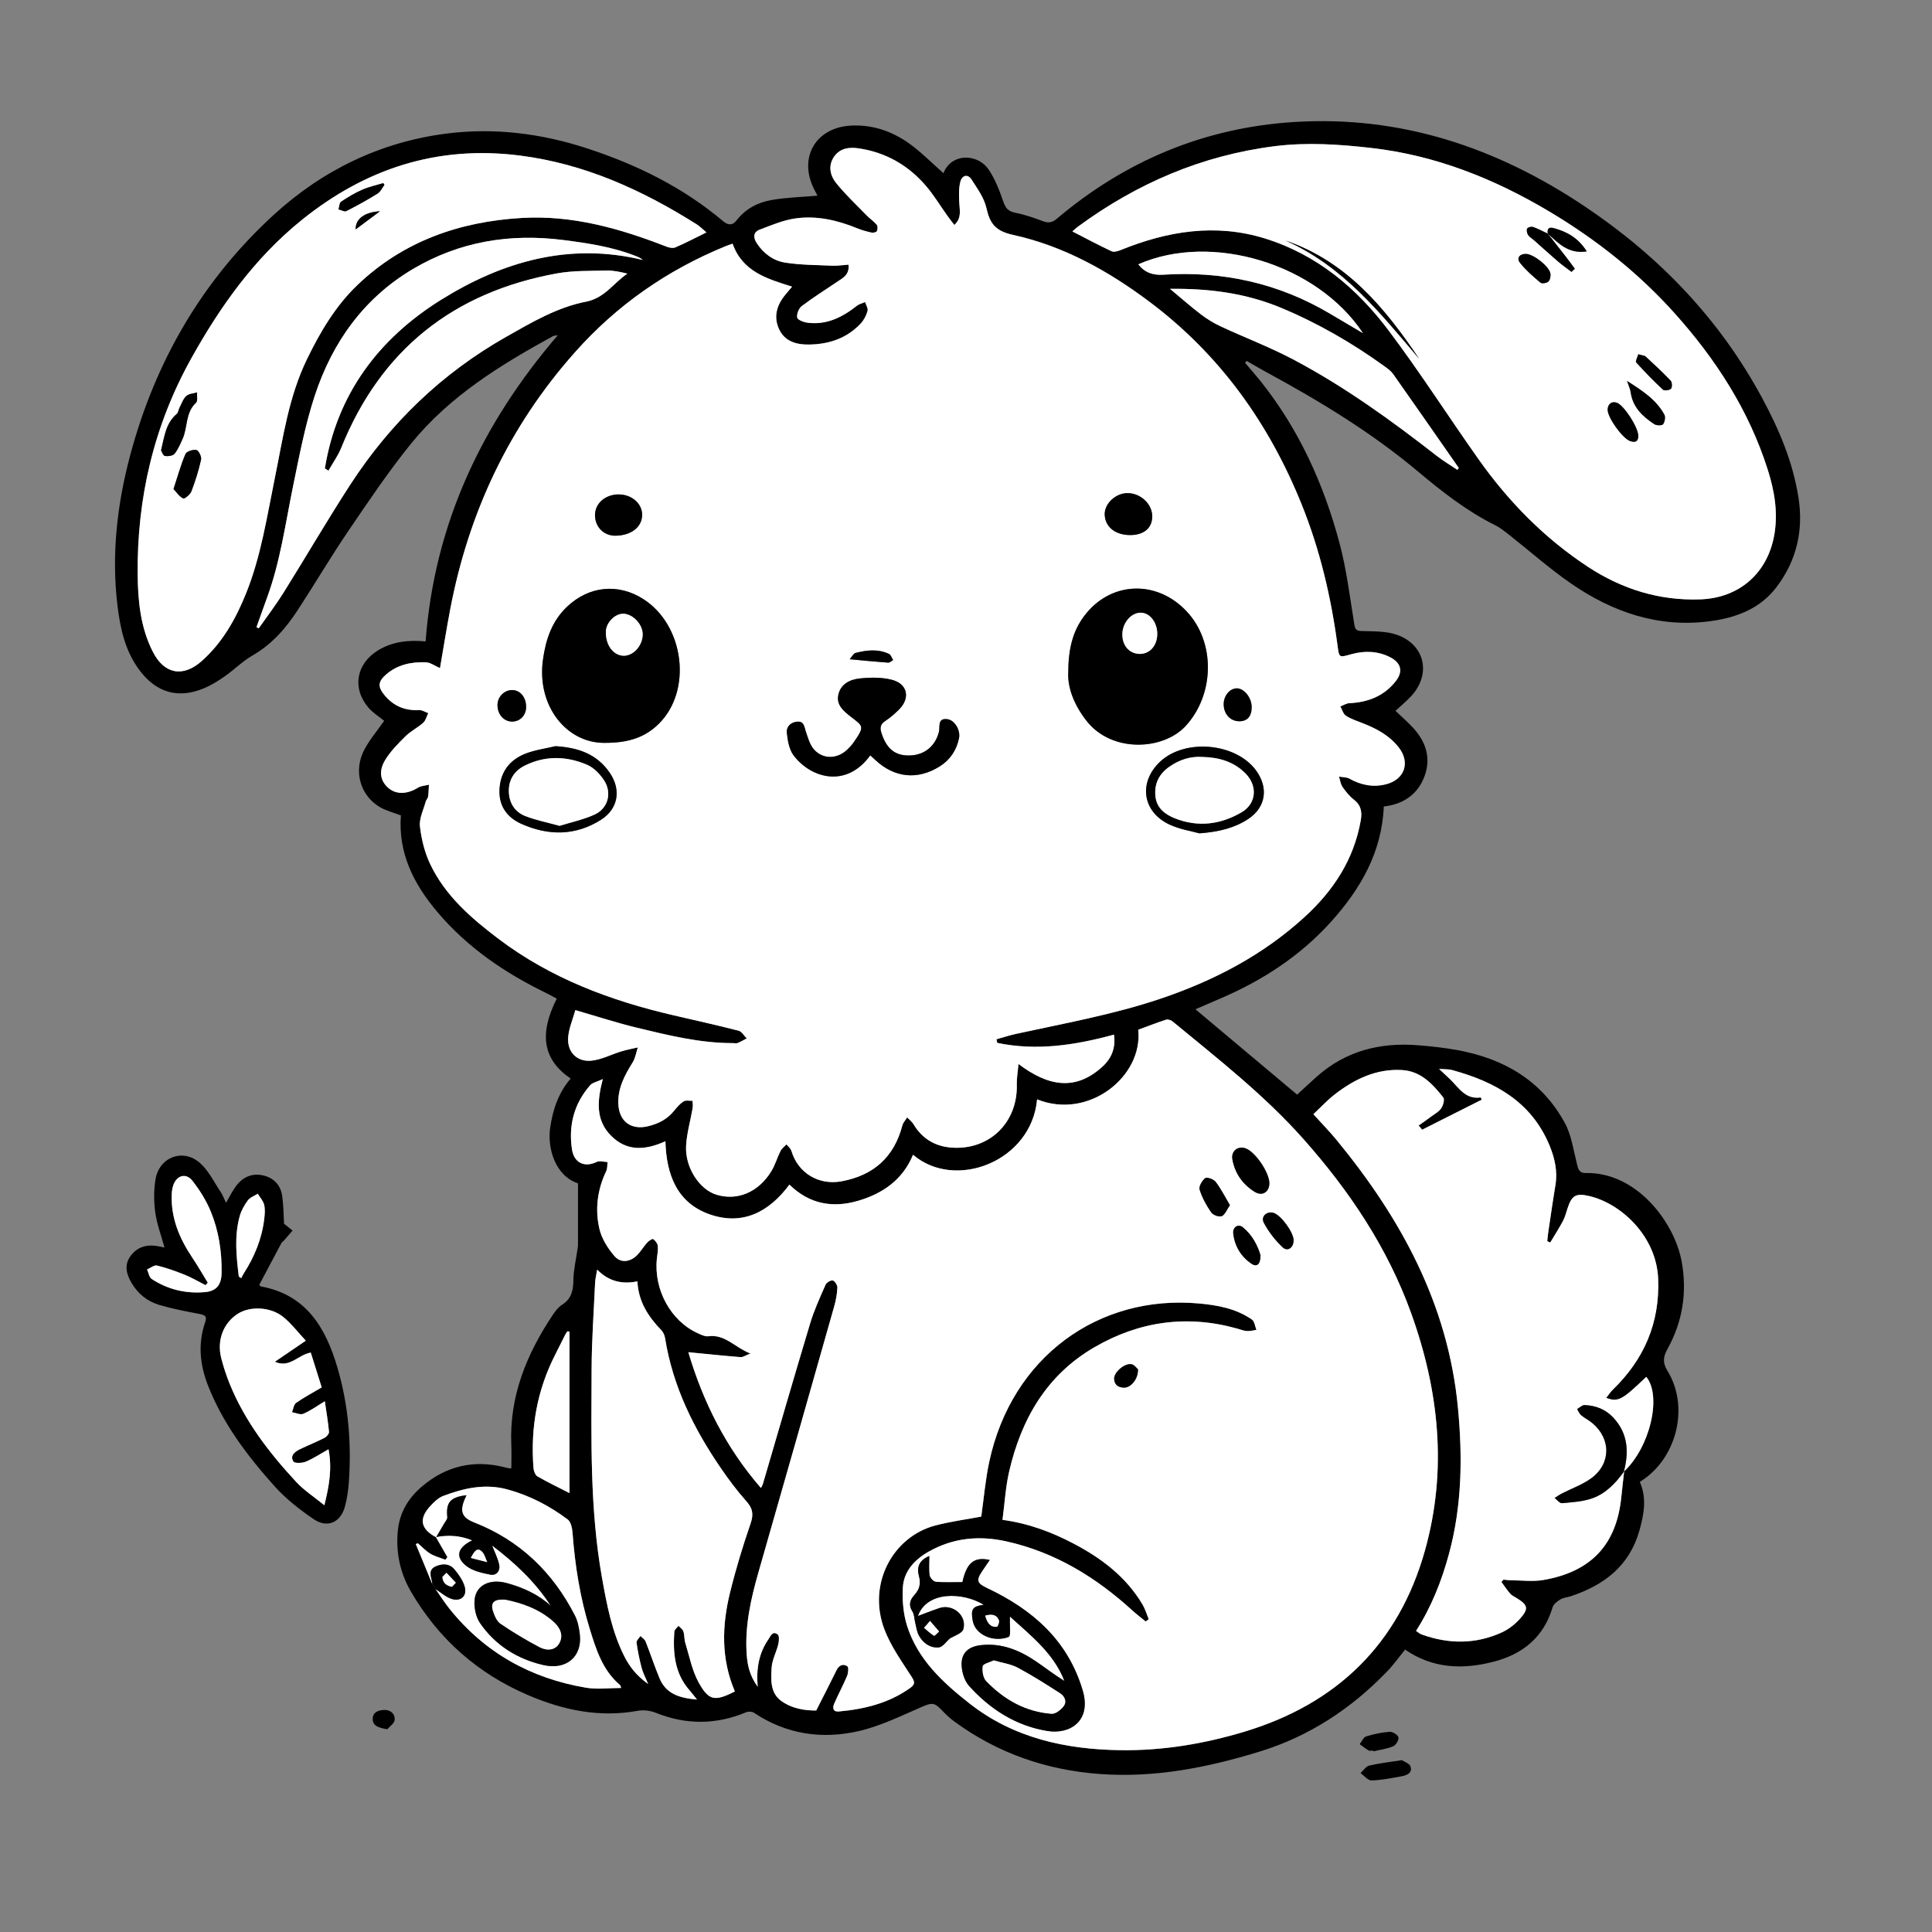 <?xml version="1.0" encoding="UTF-8"?>
<svg xmlns="http://www.w3.org/2000/svg" width="800" height="800" version="1.1" viewBox="0 0 800 800">
  <rect x="0" y="0" width="800" height="800" fill="#808080" stroke="none"/>
  <defs>
    <style>
      .cls-1 {
        fill: #fff;
      }
    </style>
  </defs>
  <!-- Generator: Adobe Illustrator 28.7.3, SVG Export Plug-In . SVG Version: 1.2.0 Build 164)  -->
  <g>
    <g id="Camada_1">
      <g>
        <path d="M515.58,150.27c2.1,2.48,4.26,4.9,6.29,7.43,15.92,19.91,26.23,42.67,32.77,67.09,2.95,11,4.3,22.44,6.15,33.72.36,2.21.84,2.72,3.15,2.79,4.93.15,10.18-.02,14.68,1.62,11.54,4.21,14.04,16.32,5.72,25.33-2.02,2.18-4.34,4.08-6.5,6.09,2.26,2.15,4.57,4.21,6.72,6.43,5.66,5.82,8.19,12.77,5.34,20.55-2.8,7.66-8.89,11.75-16.9,12.62-.78,18.85-9.55,34.05-21.7,47.58-12.8,14.26-28.5,24.47-46.04,31.97-3.42,1.46-6.82,2.95-10.25,4.43,13.98,11.73,27.87,23.39,42.11,35.35,2.53-2.33,5.39-5.05,8.36-7.66,11.85-10.45,25.9-13.99,41.33-12.82,5.59.42,11.19,1.04,16.7,2.04,19.22,3.51,34.91,12.64,44.46,30.18,2.71,4.98,3.52,11.04,4.94,16.66.56,2.22.82,4.11,3.74,4.05,21.07-.42,36.76,20.44,39.7,36.7,2.31,12.75.39,24.87-5.9,36.19-1.78,3.21-2.08,5.64.04,9.08,8.83,14.37,4.21,34.86-9.69,44.74-.5.35-1.01.68-1.78,1.2,2.96,6.74,1.71,13.43-.17,20.11-4.12,14.67-14.63,22.65-28.41,27.22-1.42.47-3.04.56-4.27,1.3-1.3.78-2.88,1.96-3.27,3.28-3.67,12.38-12.32,19.38-24.33,22.51-12.77,3.33-25.22,2.95-36.75-4.98-2.55,3.12-4.77,6.26-7.41,9-14.89,15.46-32.28,26.93-52.94,33.26-21.48,6.58-43.24,10.88-65.87,9.26-22.18-1.59-42.41-8.56-60.4-21.73-1.8-1.32-3.47-2.86-5-4.49-3.34-3.55-4.29-3.4-8.66-1.51-8.43,3.64-16.82,7.81-25.67,9.88-15.34,3.6-30.23,1.47-43.7-7.54-.78-.52-2.3-.57-3.21-.19-12.48,5.21-24.89,5.26-37.46.2-2.24-.9-5.06-1.23-7.43-.8-15.84,2.88-30.79-.25-45.28-6.44-20.86-8.91-37.09-23.17-48.54-42.77-4.67-7.99-6.49-16.68-5.45-25.93.83-7.37,4.54-13.21,10.03-17.84,10.02-8.47,21.5-11.11,34.27-7.82.6.16,1.21.31,1.82.42.22.04.47-.06.82-.11,0-3.21.12-6.43-.02-9.64-.87-20.1,6.34-37.6,17.24-53.91,1.03-1.54,2.27-3.13,3.79-4.1,3.89-2.46,4.62-5.93,4.68-10.22.05-4.19,1.07-8.37,1.66-12.55.09-.61.24-1.22.24-1.84.02-8.58.01-17.15.01-25.65-9.39-3.13-12.75-14.42-11.53-22.98,1.08-7.56,3.44-14.55,8.49-20.42-11.4-7.78-13.26-18.27-5.76-33.09-1.46-.78-2.91-1.62-4.42-2.35-17.12-8.31-32.57-18.83-44.99-33.5-9.85-11.63-16.31-24.45-15.13-40.03-2.96-1.14-6.02-1.88-8.63-3.4-8.26-4.79-11.15-15.06-6.49-23.84,2.25-4.24,5.44-7.97,8.2-11.93-1.92-1.58-4.59-3.21-6.53-5.47-6.85-8-5.04-18.15,3.92-23.66,6.02-3.7,12.62-4.4,19.76-3.74,3.63-48.43,23.09-89.92,54.75-126.8-1.14.22-1.64.2-2.02.4-21.76,11.92-42.85,24.9-58.7,44.44-9.32,11.5-17.62,23.85-25.95,36.11-7.29,10.73-13.88,21.92-20.97,32.79-4.94,7.58-10.76,14.28-18.83,18.91-4.07,2.34-7.48,5.82-11.36,8.54-2.64,1.86-5.43,3.61-8.38,4.88-10.99,4.7-20.17,1.98-27.24-7.66-5.75-7.85-7.74-17.01-8.87-26.32-2.58-21.21-.18-42.13,5.32-62.65,10.36-38.63,29.74-72.11,59.26-99.18,20.24-18.56,44.26-30.26,71.64-33.75,19.77-2.52,39.27-.08,58.28,6.15,20.58,6.73,39.69,16.13,56.33,30.18,2,1.69,3.87,1.75,5.47-.34,3.7-4.83,8.82-7.48,14.53-8.48,6.2-1.09,12.57-1.23,19.01-1.79-.34-.65-.84-1.6-1.33-2.56-6.74-13.18.59-25.8,15.41-26.47,9.51-.43,17.93,2.78,25.35,8.49,4.23,3.26,8.04,7.06,12.74,11.23.16-.36.42-1.08.81-1.72,4.23-6.88,13.82-5.73,17.79.05,2.76,4.01,4.57,8.78,6.18,13.43.93,2.68,1.97,4.01,4.84,4.58,3.89.76,7.71,2.07,11.43,3.48,2.34.88,3.85.76,5.92-.99,28.31-23.94,61-37.64,97.97-40.01,44.23-2.84,84.02,10.44,120.56,34.9,30.84,20.64,55.84,46.63,73.49,79.36,6.99,12.96,12.75,26.49,15.05,41.26,2.14,13.68-.81,26.13-9.11,37.07-6.82,8.99-16.77,12.69-27.57,14.11-21.29,2.8-40.26-3.74-57.49-15.62-9.01-6.22-17.25-13.55-25.87-20.34-1.76-1.38-3.56-2.81-5.55-3.8-11.72-5.83-21.93-13.82-31.88-22.17-19.41-16.3-40.93-29.32-63.12-41.35-2.66-1.44-5.26-2.99-7.89-4.5-.23.27-.46.53-.69.8ZM180.37,658.01c1.9,2.7,3.67,5.51,5.73,8.09,14.6,18.27,33.72,28.89,56.59,32.75,4.65.79,9.55.11,14.53.11-.21-.57-.23-1-.45-1.19-7.26-6.13-9.95-14.83-12.58-23.36-3.98-12.9-6.09-26.2-7.09-39.67-.14-1.93-.67-4.57-2.01-5.56-7.53-5.63-15.76-9.93-24.93-12.43-9.3-2.53-18.05-.55-26.64,2.71-1.99.75-3.75,2.47-5.25,4.09-4.96,5.34-4.13,9.58,2.37,13.02,0,0-.1-.1-.1-.1,1.59,2.77,3.19,5.55,4.78,8.33l-.85,1.08c-2.1-.81-4.35-1.37-6.25-2.51-1.89-1.14-3.44-2.85-5.14-4.31-.28.11-.57.22-.85.34,2.27,5.52,4.55,11.04,6.82,16.56.45.69.9,1.39,1.36,2.08ZM672.4,609.38c10.8-9.99,15.82-31.25,9.28-39.25-10.06,9.65-11.6,10.52-16.59,8.72.99-1.25,1.73-2.43,2.7-3.37,12.98-12.56,19.53-27.66,18.82-45.92-.7-17.77-15.43-31.16-28.36-34.25-5.63-1.35-7.37-.4-9.14,4.96-.58,1.77-1.03,3.63-1.9,5.27-1.63,3.07-3.52,5.99-5.3,8.98-.41-.19-.82-.39-1.23-.58.15-1.3.26-2.61.45-3.9.96-6.41,1.87-12.83,2.93-19.23.96-5.76-.25-11.17-2.41-16.43-7.46-18.14-22.6-26.44-40.36-31.29-1.44-.39-3.03-.28-5.41-.47,2.02,1.88,3.29,3.02,4.52,4.22,3.64,3.53,6.4,8.54,12.72,7.59.15.31.3.61.46.92-8.23,4.15-16.46,8.3-24.69,12.44-.49-.57-.98-1.15-1.46-1.72,1.78-1.28,3.59-2.53,5.35-3.84,1.4-1.04,3.09-1.93,4-3.31.8-1.21,1.5-3.66.86-4.46-4.43-5.61-9.34-10.93-17.12-11.37-10.66-.61-19.69,3.77-27.85,10.1-3.18,2.46-5.93,5.47-8.83,8.19,3.53,3.9,6.68,7.11,9.52,10.56,26.73,32.48,46.28,68.18,50.35,111.02,1.94,20.41,1.68,40.58-3.72,60.48-3.04,11.2-7.26,21.93-13.64,31.89.86.55,1.52,1.17,2.29,1.45,11.14,4.04,22.26,4.13,33.12-.78,2.76-1.24,5.38-3.25,7.43-5.49,3.99-4.37,3.57-5.91-1.36-8.88-.85-.51-1.84-.95-2.46-1.68-1.33-1.54-2.46-3.26-3.67-4.9.29-.32.59-.64.88-.95,1.07.1,2.14.27,3.21.27,4.45.02,9.02.63,13.34-.13,19.86-3.45,30.27-14.76,32.22-34.34.35-3.55.78-7.09,1.18-10.64l-.13.13ZM412.96,431.86c-.11-.52-.22-1.04-.33-1.56,2.64-.74,5.25-1.6,7.93-2.19,20.08-4.4,40.31-7.99,59.89-14.58,22.16-7.46,42.41-18,59.75-33.85,11.93-10.9,20.41-23.77,23.26-39.97.61-3.48.18-6.28-2.83-8.62-1.84-1.43-3.39-3.35-4.72-5.28-.82-1.19-.99-2.83-1.45-4.27,1.46.26,3.12.17,4.34.85,4.79,2.67,9.77,3.68,15.12,2.32,7.74-1.97,10.16-9.03,5.24-15.3-3.91-4.99-9.29-7.81-15.06-10.05-2.32-.9-4.75-1.7-6.79-3.04-1.12-.74-1.55-2.53-2.29-3.84,1.24-.47,2.47-1.29,3.73-1.35,7.73-.35,14.43-2.97,19.24-9.16,3.08-3.96,2.17-7.53-2.32-9.84-5.09-2.61-10.59-2.79-16.03-1.29-5.3,1.47-5.09,1.61-5.83-3.9-2.68-19.99-7.31-39.53-14.87-58.24-13.5-33.42-33.78-61.85-62.81-83.66-17.13-12.87-35.7-23.22-56.64-27.81-7.46-1.64-9.59-4.76-11.06-11.21-.94-4.14-3.72-7.96-6.09-11.66-1.68-2.63-4.02-1.68-4.66.8-.71,2.75-.58,5.78-.46,8.68.14,3.15,1.11,6.36-2.04,9.28-1.12-1.48-2.1-2.71-3.01-3.99-2.9-4.06-5.49-8.37-8.71-12.15-7.3-8.54-16.58-13.86-27.75-15.57-4.13-.63-8.15-.1-10.59,3.83-2.27,3.66-1.25,7.59,1.11,10.51,3.88,4.8,8.42,9.05,12.74,13.49,1.29,1.33,2.9,2.36,4.07,3.78.46.56.42,1.92.06,2.65-.23.47-1.51.77-2.2.61-2.05-.46-4.11-1.02-6.05-1.82-8.09-3.32-16.54-5.24-25.19-4.09-5.18.69-10.21,2.82-15.15,4.72-2.56.99-2.71,3.18-1.15,5.55,2.83,4.31,6.86,7.29,11.7,8.05,6.46,1.02,13.09,1.01,19.66,1.29,2.16.09,4.35-.27,6.63-.43.47,4.17-2.26,5.47-4.59,7.04-4.95,3.34-10.02,6.52-14.77,10.12-1.22.92-2.13,3.26-1.89,4.74.15.93,2.64,1.91,4.17,2.12,7.98,1.08,14.54-2.24,20.6-7.03.93-.74,2.23-1.01,3.36-1.5.38,1.24,1.3,2.64,1.01,3.69-.52,1.84-1.49,3.75-2.79,5.15-5.78,6.21-13.22,8.65-21.52,8.76-5.15.07-9.9-1.29-12.27-6.25-2.52-5.27-.98-10.22,2.68-14.57.91-1.09,1.82-2.18,2.65-3.16-10.46-3.28-20.54-6.23-24.64-17.8-1.13.41-2.06.71-2.97,1.08-24.15,9.91-44.95,24.34-62.39,44-27.24,30.7-43.93,66.3-51.57,106.39-1.53,8.01-2.8,16.08-4.22,24.28-2.13-.91-4-2.35-5.92-2.41-5.96-.19-11.67.96-16.4,5.06-3.25,2.83-3.55,4.96-.83,8.33,3.7,4.59,8.48,6.73,14.44,6.39,1.25-.07,2.56.82,3.85,1.27-.67,1.35-1.03,3.05-2.08,3.98-2.31,2.07-5.22,3.5-7.41,5.67-3.06,3.03-6.19,6.19-8.39,9.84-2.8,4.65-1.92,8.67,1.39,11.52,3.21,2.77,7.81,2.6,12.18-.11,1.29-.8,3.05-.86,4.59-1.26-.1,1.66-.12,3.33-.35,4.97-.1.7-.79,1.3-.98,2-.92,3.43-2.76,7-2.39,10.3.6,5.34,1.97,10.85,4.28,15.69,6.24,13.08,16.99,22.35,28.29,30.9,21.59,16.34,46.34,25.58,72.45,31.63,8.98,2.08,17.98,4.08,26.91,6.37,1.32.34,2.27,2.09,3.39,3.19-1.27.65-2.5,1.39-3.81,1.93-.53.22-1.23.02-1.86.02-13.6.04-26.7-3.21-39.78-6.36-8.32-2-16.47-4.68-25.52-7.29-1.04,3.71-2.59,7.3-2.96,11-.61,6.22,3.56,10.6,9.75,9.91,4.18-.47,8.17-2.59,12.28-3.85,2.22-.68,4.53-1.09,6.8-1.62-.7,2.09-1.02,4.41-2.16,6.23-3.29,5.26-6.14,10.58-5.92,17.02.25,7.35,5.24,11.09,12.32,9.38,4.26-1.03,7.92-2.89,10.73-6.35,1.17-1.45,2.43-2.95,3.97-3.93.92-.59,2.46-.2,3.72-.25.02,1,.21,2.03.04,3-.9,5.24-2.46,10.43-2.72,15.69-.46,9.03,5.6,18.12,12.66,20.22,8.62,2.56,17.23-1,22.59-9.67,1.62-2.62,2.46-5.7,3.86-8.47.53-1.06,1.63-1.83,2.47-2.73.69.9,1.72,1.69,2.03,2.7,2.77,9.23,11.34,14.36,20.84,12.58,13.22-2.48,21.67-9.99,25.1-23.1.32-1.21,1.31-2.23,1.99-3.34.88.92,1.98,1.72,2.62,2.79,3.61,6.07,9.04,9.26,15.92,9.72,15.64,1.06,27.34-10.53,26.86-26.24-.07-2.42.39-4.85.7-8.4,12.29,9.31,23.68,11.33,34.87,1.01,3.72-3.43,5.43-7.78,4.68-13.16-16.19,4.41-32.09,6.81-48.32,3.43ZM315.1,616.15c.43-.85.65-1.16.75-1.5,6.52-22.24,12.94-44.5,19.63-66.69,1.65-5.47,4.07-10.72,6.37-15.96.4-.92,2.21-1.99,3.01-1.75.88.26,1.93,1.96,1.88,2.99-.12,2.59-.6,5.21-1.31,7.71-10.39,36.66-20.8,73.33-31.32,109.95-3.22,11.2-5.76,22.46-4.92,34.22.31,4.44,1.2,8.7,4.55,13.34-.66-7.78.6-14.04,4.42-19.6.9-1.31,1.74-3.71,3.87-2.04.72.57.56,2.75.24,4.06-.79,3.25-2.55,6.38-2.75,9.64-.31,4.88-.64,10.41,3.88,13.74,4.61,3.39,10.23,4.1,14.58,4.04,3.1-6.14,5.81-11.37,8.4-16.67,1.04-2.13,2.74-2.8,4.49-1.64.61.4.39,2.8-.11,4-1.63,3.9-3.68,7.63-5.35,11.52-.71,1.64-.59,3.43,1.98,3.19,10.57-.95,20.64-3.41,29.48-9.72,2.41-1.72,1.78-2.83.35-5.04-4.03-6.24-8.46-12.47-11.05-19.34-7.1-18.87,3.69-38.35,21.16-42.92,6.32-1.65,12.86-2.51,18.99-3.67,1.05-7.36,1.69-15.07,3.28-22.57,9.3-43.62,45.42-69.46,86.88-65.68,7.72.7,15.38,2.11,21.93,6.67,1.08.75,1.26,2.81,1.85,4.27-1.32.18-2.65.57-3.94.48-1.34-.09-2.65-.63-3.97-1-20.8-5.85-40.57-3.07-59.12,7.68-19.87,11.51-30.35,29.78-35.37,51.52-1.49,6.47-1.85,13.2-2.75,19.97,11.03,1.53,20.4,5.1,29.4,9.82,11.56,6.06,21.72,13.73,28.53,25.15,1.13,1.9,1.76,4.1,2.63,6.17-.42.32-.84.64-1.26.96-1.83-1.51-3.74-2.94-5.49-4.54-15.08-13.75-31.96-24.13-52.17-28.63-11.34-2.53-22.11-1.47-32.2,4.24-5.72,3.24-10.33,8.03-10.7,14.89-.28,5.25.18,10.85,1.75,15.83,4.41,13.93,14.85,23.52,25.87,32.16,18.25,14.32,39.75,19,62.46,19.33,17.48.25,34.56-2.61,51.22-7.61,38.4-11.53,64.05-36.36,74.91-75.14,9.29-33.18,5.83-66.09-5.72-98.16-9.77-27.13-25.57-50.69-44.63-72.15-16.24-18.28-35.45-33.26-54.21-48.73-.66-.54-1.93-.92-2.69-.67-3.88,1.26-7.68,2.74-11.48,4.14,2.05,19.28-20.5,37.47-41.89,28.83-2.31,25.73-33.92,37.91-51.37,22.94-4.25,10.31-12.43,16.02-22.65,19.04-10.57,3.12-20.24,1.45-28.54-6.67-8.47,11.4-19.41,17.05-32.99,12.32-13.59-4.74-17.96-16.49-18.36-30.28-8.36,3.77-16.01,4.3-22.57-2.35-6.39-6.48-5.69-14.41-3.35-23.39-2.36,1.11-4.27,1.43-5.25,2.55-6.64,7.59-9.01,16.59-7.53,26.46.87,5.79,5.26,7.69,10.29,5.28,1.2-.58,2.96,0,4.46.06-.16,1.24-.02,2.63-.54,3.71-3.7,7.72-4.73,15.9-2.81,24.06.94,4.01,3.46,7.96,6.19,11.15,2.66,3.1,6.68,2.49,9.56-.54,1.45-1.53,2.54-3.4,3.96-4.97.66-.73,2.12-1.76,2.5-1.52.9.57,1.81,1.77,1.93,2.81.21,1.7-.17,3.47-.36,5.21-1.39,12.92,5.73,25.95,17.05,31.03,1.34.6,2.91,1.37,4.26,1.19,6.93-.91,10.89,4.61,17.4,7.15-2.07.8-3.1,1.58-4.05,1.5-7.14-.58-14.27-1.33-21.65-2.04,6.12,20.59,15.57,39.54,30.08,56.24ZM444.05,95.82c5.6,2.87,10.85,5.68,16.24,8.21.97.46,2.6-.01,3.75-.48,19.47-7.9,39.37-11.16,59.89-4.77,21.41,6.67,37.9,20.53,51.08,38.05,13.04,17.33,24.74,35.65,37.27,53.36,12.43,17.57,27.33,32.75,45.39,44.59,14.02,9.19,29.48,13.99,46.32,13.41,16.44-.56,28.21-11.1,30.82-27.27,1.46-9.08-.1-17.92-2.84-26.55-7.83-24.58-21.53-45.73-38.61-64.75-15.02-16.72-32.47-30.51-51.8-42.03-22.88-13.63-47.12-23.29-73.72-26.32-13.27-1.51-26.59-2.41-39.94-.74-30.14,3.79-57.1,15.39-81.48,33.29-.77.56-1.45,1.23-2.34,2ZM292.51,96.24c-1.51-1.26-2.7-2.5-4.11-3.39-22.58-14.2-46.38-25.06-73.26-28.45-34.08-4.3-63.81,5.43-90.17,26.68-19.45,15.67-33.64,35.57-45.72,57.23-15.57,27.92-22.57,57.91-22.25,89.68.11,10.99,1.19,21.98,6.34,32.02,4.71,9.17,12.44,10.58,20.17,3.73,8.6-7.63,14.08-17.42,18.32-27.91,6.21-15.36,8.66-31.69,11.95-47.81,3.4-16.68,5.72-33.6,13.31-49.26,5.51-11.36,11.88-22.1,20.93-30.76,18.95-18.12,42.3-26.25,68.11-27.75,20.87-1.21,40.49,4.33,59.69,11.83,1.16.45,2.77.81,3.81.37,4.2-1.8,8.26-3.94,12.87-6.2ZM304.3,700.4c-5.77-13.52-5.36-27.23-2.01-40.91,2.37-9.67,5.28-19.23,8.52-28.64,1.31-3.82.88-6.27-1.76-9.22-3.81-4.26-7.26-8.89-10.5-13.61-11.26-16.41-19.96-33.95-23.14-53.86-.19-1.17-.73-2.47-1.53-3.31-5.39-5.61-9.52-11.82-9.94-20.26-6.42,1.32-11.88-.01-16.67-4.85-.39,2.4-.77,3.86-.84,5.34-.54,11.95-1.41,23.9-1.45,35.85-.1,28.9-.79,57.85,4.32,86.5,1.97,11.03,4.05,22.03,9.11,32.19,2.22,4.46,5.16,8.26,9.99,11.7-1.14-2.76-2.17-4.63-2.69-6.62-.91-3.46-1.64-6.99-2.13-10.54-.11-.82,1.04-1.82,1.62-2.73.73.75,1.77,1.37,2.13,2.27,2.01,5.06,3.7,10.25,5.79,15.28,2.71,6.54,8.44,8.18,15.49,8.77-1.28-1.6-2.15-2.77-3.11-3.86-6.18-7.03-6.86-15.51-6.27-24.26.06-.84,1.12-1.61,1.72-2.41.7.75,1.73,1.4,2.02,2.29.5,1.52.32,3.25.8,4.78,1.71,5.53,2.8,11.45,5.56,16.43,4.23,7.62,6.7,7.83,14.98,3.69ZM106.2,259.7c.32.15.64.3.96.46,3.41-4.87,7.04-9.61,10.19-14.64,9.32-14.9,18.15-30.12,27.72-44.86,16.58-25.54,37.99-46.15,64.56-61.2,10.53-5.97,21.08-12.23,33.07-14.55,7.74-1.5,11.35-7.75,17.1-11.6-2.99-.74-5.81-1.36-8.61-1.28-6.85.18-13.82-.04-20.51,1.17-42.84,7.78-72.95,31.52-89.35,72.2-1.34,3.33-3.52,6.33-5.31,9.49-.49-.31-.98-.63-1.48-.94,4.98-30.65,22.13-53.59,47.98-69.73,25.44-15.89,53.15-23.98,83.68-16.57-1-.87-2-1.27-2.99-1.66-9.61-3.76-19.66-5.28-29.85-6.59-22.17-2.85-43.13.61-62.34,11.98-20.31,12.02-33.36,30.3-40.64,52.39-4,12.15-6.4,24.88-8.99,37.45-3.19,15.52-5.29,31.28-10.79,46.25-1.49,4.07-2.92,8.15-4.38,12.23ZM484.46,119.6c4.62,3.85,8.62,7.4,12.87,10.63,2.54,1.93,5.33,3.62,8.23,4.97,10.02,4.66,20.42,8.59,30.16,13.76,21.08,11.18,40.38,25.13,59.17,39.78,2.72,2.12,5.71,3.88,8.57,5.81.19-.26.39-.52.58-.78-9.04-12.96-18.05-25.95-27.16-38.86-.91-1.29-2.29-2.29-3.6-3.23-13.38-9.66-27.58-17.86-42.84-24.22-14.61-6.08-29.88-8.06-45.99-7.86ZM471.35,109.45c2.66,3.42,6.02,4.58,10.39,4.3,24.55-1.58,47.6,3.48,68.87,16.07,4.37,2.59,8.74,5.17,13.77,8.14-19.08-28.76-62.72-41.88-93.03-28.51ZM235.82,551.38c-.3-.03-.59-.07-.89-.1-.27.4-.58.78-.8,1.21-1.4,2.77-2.76,5.57-4.18,8.34-7.6,14.8-10.34,30.55-9.05,47.05.1,1.22.72,2.93,1.64,3.46,4.38,2.52,8.94,4.7,13.27,6.92v-66.88Z"/>
        <path d="M68.11,516.55c-1.4-5.13-3.16-9.72-3.81-14.46-.62-4.48-.64-9.22.08-13.68,1.49-9.27,11.35-13.06,18.4-6.86,3.59,3.16,5.83,7.88,8.57,11.97.87,1.3,1.41,2.82,2.24,4.53,1.43-2.45,2.48-4.55,3.81-6.46,2.72-3.91,6.52-5.91,11.28-4.94,4.58.94,7.52,3.97,8.18,8.63.54,3.8.53,7.67.76,11.45,1.1.88,2.32,1.84,3.53,2.81-1.19,1.39-2.38,2.78-3.58,4.15-.32.37-.82.62-1.04,1.04-3.09,5.77-6.15,11.57-9.18,17.29.32.32.47.62.67.66,18.74,3.42,26.8,17.02,31.67,33.49,4.6,15.58,5.9,31.54,4.75,47.7-.24,3.34-.73,6.71-1.6,9.94-1.78,6.61-7.29,9.11-12.95,5.25-5.82-3.97-11.55-8.44-16.22-13.66-11.24-12.56-21.44-25.96-27.63-41.92-3.31-8.54-4.11-17.18-1.09-25.95.82-2.37.05-2.99-2.2-3.42-5.61-1.06-11.24-2.14-16.7-3.73-5.05-1.47-9.04-4.72-11.7-9.35-1.94-3.39-2.95-7-.54-10.58,2.54-3.77,6.27-5.14,10.72-4.57,1.08.14,2.14.41,3.57.68ZM126.64,555.14c-3.25-3.48-5.94-7.04-9.3-9.79-5.28-4.31-13.87-4.62-18.94-1.31-5.96,3.88-8.67,10.98-6.77,18.36.93,3.6,2.09,7.18,3.49,10.62,6.29,15.49,16.32,28.5,27.55,40.62,3.21,3.46,7.31,6.1,11.65,9.64,2.07-8.3,3.24-15.4,1.72-23.19-3.34,1.87-6.24,3.82-9.4,5.14-1.52.63-4.62.76-5.13-.06-1.56-2.49.61-4.08,2.71-5.1,3.35-1.63,6.83-3.01,10.15-4.7.86-.44,1.94-1.69,1.87-2.48-.36-4.01-1.05-7.99-1.73-12.67-3.38,2.04-5.99,3.97-8.9,5.19-1.25.53-3.12-.39-4.7-.65.54-1.32.71-3.17,1.7-3.87,3.22-2.27,6.73-4.11,10.61-6.41-1.46-4.65-3-9.55-4.53-14.42-5.47,1.01-8.63,6.53-14.88,3.81,3.96-2.7,7.92-5.4,12.84-8.75ZM86.03,531.12c-.3.35-.6.7-.9,1.05-2.84-1.44-5.6-3.09-8.54-4.28-3.77-1.53-7.64-2.91-11.58-3.87-1.17-.29-2.72,1.04-4.1,1.63.6,1.34.84,3.23,1.87,3.91,6.65,4.38,14.16,6.17,22,5.48,5-.43,6.91-3.13,6.98-8.08.12-8.7-1.18-17.25-4.47-25.27-1.86-4.54-4.57-8.87-7.61-12.75-2.69-3.42-6.57-2.26-7.95,1.91-.38,1.16-.57,2.43-.62,3.65-.4,9.76,3.16,18.24,8.47,26.18,2.27,3.39,4.31,6.95,6.45,10.43ZM98.89,528.61c.33.21.67.41,1,.62.34-.65.63-1.32,1.03-1.93,4.43-6.9,7.5-14.31,8.48-22.5.23-1.96.42-4.05-.03-5.93-.4-1.64-1.72-3.06-2.64-4.58-1.4.9-3.19,1.51-4.12,2.76-1.45,1.96-2.73,4.23-3.37,6.57-2.27,8.29-1.38,16.65-.36,24.98Z"/>
        <path d="M580.47,728.85c.89.61,3.17,1.31,3.6,2.63.86,2.62-1.52,3.65-3.68,4.04-4.14.75-8.31,1.61-12.48,1.72-1.49.04-3.03-1.96-4.55-3.04,1.18-1.07,2.21-2.77,3.57-3.1,4.08-.98,8.29-1.43,13.53-2.25Z"/>
        <path d="M568.57,724.87c-.62,0-1.38.23-1.84-.04-1.3-.76-2.49-1.73-3.72-2.61.88-1.11,1.56-2.85,2.67-3.2,3.17-.99,6.49-1.69,9.8-1.92,1.21-.08,3.36,1.29,3.59,2.33.24,1.06-1.07,3.21-2.21,3.68-2.57,1.08-5.46,1.44-8.21,2.09-.03-.11-.05-.22-.08-.33Z"/>
        <path d="M160.35,716.05c-3.63-.62-6.08-1.38-6.02-4.35.06-2.78,2.42-3.58,4.81-3.65,2.7-.08,4.5,1.76,4.3,4.06-.13,1.53-2.22,2.9-3.09,3.94Z"/>
        <path class="cls-1" d="M412.96,431.86c16.24,3.38,32.13.98,48.32-3.43.76,5.37-.95,9.73-4.68,13.16-11.19,10.32-22.58,8.3-34.87-1.01-.31,3.55-.77,5.98-.7,8.4.48,15.71-11.22,27.3-26.86,26.24-6.87-.47-12.31-3.65-15.92-9.72-.64-1.07-1.73-1.87-2.62-2.79-.68,1.11-1.67,2.14-1.99,3.34-3.43,13.11-11.88,20.62-25.1,23.1-9.5,1.78-18.07-3.35-20.84-12.58-.3-1.01-1.33-1.81-2.03-2.7-.84.9-1.94,1.68-2.47,2.73-1.4,2.77-2.24,5.85-3.86,8.47-5.36,8.67-13.97,12.23-22.59,9.67-7.05-2.1-13.12-11.19-12.66-20.22.27-5.26,1.82-10.45,2.72-15.69.17-.97-.02-2-.04-3-1.26.05-2.8-.34-3.72.25-1.54.98-2.79,2.49-3.97,3.93-2.81,3.46-6.47,5.32-10.73,6.35-7.08,1.71-12.07-2.03-12.32-9.38-.22-6.44,2.63-11.77,5.92-17.02,1.14-1.82,1.46-4.14,2.16-6.23-2.27.53-4.58.94-6.8,1.62-4.11,1.25-8.1,3.38-12.28,3.85-6.18.69-10.35-3.69-9.75-9.91.36-3.71,1.92-7.3,2.96-11,9.05,2.61,17.2,5.28,25.52,7.29,13.08,3.15,26.17,6.4,39.78,6.36.62,0,1.33.2,1.86-.02,1.31-.54,2.55-1.27,3.81-1.93-1.12-1.1-2.07-2.85-3.39-3.19-8.93-2.29-17.93-4.29-26.91-6.37-26.11-6.05-50.85-15.3-72.45-31.63-11.3-8.55-22.05-17.82-28.29-30.9-2.31-4.83-3.67-10.35-4.28-15.69-.37-3.3,1.47-6.87,2.39-10.3.19-.71.88-1.3.98-2,.23-1.64.25-3.31.35-4.97-1.54.4-3.3.46-4.59,1.26-4.36,2.72-8.97,2.88-12.18.11-3.3-2.85-4.19-6.87-1.39-11.52,2.2-3.65,5.32-6.81,8.39-9.84,2.2-2.17,5.1-3.6,7.41-5.67,1.04-.94,1.41-2.63,2.08-3.98-1.28-.45-2.59-1.34-3.85-1.27-5.96.34-10.75-1.8-14.44-6.39-2.72-3.37-2.42-5.51.83-8.33,4.73-4.11,10.44-5.26,16.4-5.06,1.92.06,3.79,1.5,5.92,2.41,1.42-8.2,2.7-16.27,4.22-24.28,7.63-40.09,24.33-75.69,51.57-106.39,17.44-19.66,38.24-34.09,62.39-44,.9-.37,1.84-.67,2.97-1.08,4.1,11.57,14.18,14.52,24.64,17.8-.83.99-1.74,2.08-2.65,3.16-3.67,4.35-5.2,9.29-2.68,14.57,2.37,4.96,7.12,6.32,12.27,6.25,8.3-.11,15.74-2.55,21.52-8.76,1.3-1.4,2.27-3.31,2.79-5.15.3-1.05-.63-2.45-1.01-3.69-1.13.49-2.42.77-3.36,1.5-6.06,4.79-12.62,8.11-20.6,7.03-1.54-.21-4.02-1.19-4.17-2.12-.24-1.48.67-3.81,1.89-4.74,4.76-3.6,9.82-6.78,14.77-10.12,2.33-1.57,5.06-2.87,4.59-7.04-2.28.16-4.47.52-6.63.43-6.56-.29-13.2-.27-19.66-1.29-4.84-.77-8.88-3.74-11.7-8.05-1.56-2.37-1.41-4.57,1.15-5.55,4.94-1.9,9.98-4.03,15.15-4.72,8.65-1.15,17.09.77,25.19,4.09,1.94.8,4,1.36,6.05,1.82.69.15,1.97-.14,2.2-.61.36-.73.41-2.09-.06-2.65-1.17-1.41-2.78-2.45-4.07-3.78-4.32-4.43-8.86-8.69-12.74-13.49-2.36-2.93-3.38-6.86-1.11-10.51,2.44-3.93,6.46-4.47,10.59-3.83,11.17,1.7,20.45,7.03,27.75,15.57,3.23,3.77,5.82,8.09,8.71,12.15.91,1.28,1.89,2.51,3.01,3.99,3.15-2.92,2.18-6.13,2.04-9.28-.13-2.89-.26-5.93.46-8.68.64-2.48,2.98-3.43,4.66-.8,2.37,3.7,5.15,7.52,6.09,11.66,1.47,6.44,3.6,9.57,11.06,11.21,20.94,4.6,39.51,14.94,56.64,27.81,29.03,21.81,49.31,50.24,62.81,83.66,7.56,18.71,12.18,38.25,14.87,58.24.74,5.51.52,5.37,5.83,3.9,5.44-1.5,10.94-1.32,16.03,1.29,4.5,2.31,5.41,5.88,2.32,9.84-4.82,6.19-11.51,8.81-19.24,9.16-1.26.06-2.49.88-3.73,1.35.74,1.31,1.17,3.1,2.29,3.84,2.05,1.35,4.47,2.14,6.79,3.04,5.77,2.24,11.15,5.07,15.06,10.05,4.92,6.27,2.49,13.33-5.24,15.3-5.35,1.36-10.33.35-15.12-2.32-1.23-.68-2.88-.59-4.34-.85.46,1.44.63,3.08,1.45,4.27,1.33,1.94,2.88,3.85,4.72,5.28,3.01,2.33,3.44,5.14,2.83,8.62-2.85,16.2-11.33,29.07-23.26,39.97-17.34,15.85-37.59,26.39-59.75,33.85-19.58,6.59-39.82,10.18-59.89,14.58-2.67.59-5.29,1.45-7.93,2.19.11.52.22,1.04.33,1.56ZM442.34,278.67c-.27,6.31,2.59,13.56,7.76,20.04,10.41,13.06,31.59,12.02,40.91,1.85,11.87-12.95,12.42-34.55.37-47.4-12.5-13.32-31.73-12.46-42.5,2.01-4.71,6.32-6.53,13.63-6.53,23.5ZM249.94,307.6c10.66.11,17.35-2.47,22.85-7.89,13.95-13.74,10.59-40.76-6.38-51.63-10.46-6.7-22.51-5.42-31.54,3.09-6.37,6.01-8.88,13.64-10.04,21.97-2.67,19.14,9.71,34.37,25.11,34.46ZM360.37,312.76c.8.73,1.44,1.32,2.08,1.91,7.89,7.42,17.49,8.42,26.64,2.7,4.34-2.71,6.99-6.71,8.03-11.67.7-3.34-1.81-7.46-4.73-7.89-4.31-.62-3.08,3.11-3.56,5.12-1.35,5.68-5.65,9.53-11.58,9.87-6.34.36-10.05-2.51-12.23-9.22-.71-2.2-.51-3.71,1.59-5.06,1.98-1.27,3.77-2.88,5.47-4.52,5-4.8,3.86-10.84-2.82-12.53-4.2-1.06-8.86-1-13.22-.54-3.99.42-7.92,2.23-8.89,6.8-.9,4.2,2.2,6.72,5.02,8.93,5.25,4.13,6.18,3.84,1.13,11.01-.64.91-1.44,1.72-2.23,2.52-4.1,4.11-10.09,4.46-13.94.22-1.79-1.97-2.58-4.97-3.48-7.62-.64-1.9-.68-4.14-3.42-3.96-2.78.18-4.67,2.07-4.4,4.61.34,3.19.94,6.86,2.77,9.31,6.93,9.27,21.67,13.97,31.79.01ZM496.63,345.07c8.28-.64,14.67-2.27,20.27-5.97,7.33-4.85,8.46-12.99,3.15-20.17-8.39-11.33-29.31-13.22-39.62-3.58-9.09,8.49-7.47,20.76,3.79,26.05,4.31,2.02,9.22,2.75,12.42,3.66ZM229.99,308.98c-4.2,1.02-8.58,1.57-12.54,3.15-6.87,2.74-10.6,8.17-10.63,15.67-.03,6.44,3.52,10.88,9.16,13.38,11.15,4.94,22.3,4.95,32.83-1.69,7.19-4.53,8.51-12.44,3.69-19.49-5.38-7.87-13.24-10.48-22.5-11.02ZM468,221.56c5.61,0,9.05-2.87,9.12-7.61.08-5.17-4.74-9.76-10.26-9.76-4.85,0-9.5,4.31-9.43,8.74.08,5.17,4.3,8.62,10.57,8.63ZM256.19,204.73c-5.58,0-9.84,3.74-9.82,8.61.02,4.92,3.68,8.56,8.53,8.49,6.56-.1,11.06-3.68,10.99-8.75-.06-4.65-4.36-8.35-9.71-8.34ZM506.7,291.6c-.02,4.08,2.78,7.1,6.55,7.06,3.33-.04,5.08-2.13,5.03-6-.05-3.87-3.22-7.73-6.26-7.63-2.89.1-5.31,3.09-5.33,6.57ZM217.86,292.75c.02-3.94-2.36-6.9-5.64-7-3.29-.1-6.15,2.68-6.21,6.07-.08,3.97,2.63,7.03,6.15,6.97,3.27-.06,5.69-2.61,5.71-6.03ZM351.84,272.97c5.83.54,10.88,1.05,15.94,1.41.65.05,1.36-.71,2.04-1.09-.55-.86-.91-2.15-1.69-2.52-4.52-2.13-9.24-1.6-13.87-.4-.9.24-1.52,1.59-2.41,2.59Z"/>
        <path class="cls-1" d="M315.1,616.15c-14.51-16.71-23.96-35.65-30.08-56.24,7.37.72,14.5,1.47,21.65,2.04.96.08,1.98-.7,4.05-1.5-6.52-2.54-10.47-8.06-17.4-7.15-1.35.18-2.91-.59-4.26-1.19-11.32-5.08-18.44-18.11-17.05-31.03.19-1.74.56-3.51.36-5.21-.13-1.04-1.03-2.24-1.93-2.81-.38-.24-1.84.79-2.5,1.52-1.42,1.57-2.51,3.44-3.96,4.97-2.87,3.03-6.9,3.65-9.56.54-2.73-3.19-5.24-7.14-6.19-11.15-1.92-8.16-.89-16.34,2.81-24.06.51-1.08.37-2.47.54-3.71-1.5-.05-3.26-.63-4.46-.06-5.04,2.41-9.43.51-10.29-5.28-1.48-9.86.9-18.87,7.53-26.46.98-1.12,2.89-1.44,5.25-2.55-2.34,8.98-3.04,16.91,3.35,23.39,6.57,6.66,14.22,6.13,22.57,2.35.4,13.78,4.77,25.54,18.36,30.28,13.58,4.73,24.52-.92,32.99-12.32,8.3,8.12,17.97,9.79,28.54,6.67,10.22-3.02,18.4-8.73,22.65-19.04,17.45,14.96,49.06,2.78,51.37-22.94,21.38,8.64,43.94-9.55,41.89-28.83,3.79-1.39,7.6-2.88,11.48-4.14.76-.25,2.03.13,2.69.67,18.76,15.48,37.98,30.45,54.21,48.73,19.06,21.45,34.86,45.02,44.63,72.15,11.55,32.08,15.01,64.98,5.72,98.16-10.86,38.78-36.5,63.61-74.91,75.14-16.66,5-33.74,7.86-51.22,7.61-22.71-.32-44.21-5-62.46-19.33-11.02-8.64-21.46-18.23-25.87-32.16-1.58-4.98-2.03-10.58-1.75-15.83.37-6.86,4.98-11.65,10.7-14.89,10.08-5.7,20.85-6.77,32.2-4.24,20.2,4.5,37.08,14.88,52.17,28.63,1.75,1.6,3.66,3.03,5.49,4.54.42-.32.84-.64,1.26-.96-.86-2.06-1.49-4.27-2.63-6.17-6.81-11.42-16.96-19.09-28.53-25.15-8.99-4.72-18.37-8.29-29.4-9.82.9-6.76,1.26-13.5,2.75-19.97,5.02-21.74,15.51-40.02,35.37-51.52,18.55-10.75,38.32-13.53,59.12-7.68,1.32.37,2.63.91,3.97,1,1.3.09,2.63-.3,3.94-.48-.6-1.46-.77-3.51-1.85-4.27-6.54-4.56-14.21-5.97-21.93-6.67-41.45-3.78-77.58,22.05-86.88,65.68-1.6,7.5-2.24,15.21-3.28,22.57-6.14,1.16-12.67,2.02-18.99,3.67-17.48,4.56-28.26,24.05-21.16,42.92,2.58,6.87,7.02,13.1,11.05,19.34,1.43,2.22,2.05,3.33-.35,5.04-8.84,6.31-18.91,8.76-29.48,9.72-2.56.23-2.68-1.55-1.98-3.19,1.68-3.89,3.72-7.62,5.35-11.52.5-1.21.72-3.6.11-4-1.75-1.16-3.45-.48-4.49,1.64-2.59,5.29-5.29,10.53-8.4,16.67-4.34.06-9.97-.65-14.58-4.04-4.52-3.33-4.19-8.86-3.88-13.74.21-3.25,1.96-6.39,2.75-9.64.32-1.31.48-3.5-.24-4.06-2.13-1.67-2.97.73-3.87,2.04-3.82,5.56-5.08,11.82-4.42,19.6-3.34-4.64-4.23-8.9-4.55-13.34-.83-11.76,1.71-23.01,4.92-34.22,10.52-36.63,20.92-73.29,31.32-109.95.71-2.5,1.19-5.12,1.31-7.71.05-1.03-1-2.73-1.88-2.99-.8-.24-2.61.83-3.01,1.75-2.31,5.24-4.72,10.49-6.37,15.96-6.68,22.19-13.1,44.45-19.63,66.69-.1.34-.32.65-.75,1.5ZM384.8,644.3c-4.27,1.77-5.28,4.73-4.27,8.33.87,3.12.2,5.54-1.93,7.86-1.82,1.97-2.49,4.13-.79,6.77.82,1.28.77,3.1,1.17,4.66.46,1.8.66,3.76,1.54,5.34,1.74,3.13,4.69,5.22,8.22,4.88,1.66-.16,3.12-2.44,4.66-3.76,1.98-1.1,5.06-2.11,5.52-3.83,1.52-5.64-4.44-10.55-9.99-8.67-2.99,1.02-5.93,2.19-8.84,3.27,3.77-10.58,18.93-9.86,27.25-4.65-4.6.61-5.4,1.77-4.59,6.38.66,3.79,3.46,6.01,6.53,7.08,2.56.89,5.97.88,8.4-.16,1-.43.39-4.61.5-7.08.01-.29,0-.58,0-1.38,8.94,8.11,18.2,15.34,22.59,26.71-4.12-2.51-7.85-5.43-11.75-8.09-6.84-4.66-14.25-7.69-22.75-6.76-6,.65-8.79,3.93-7.94,9.86.35,2.47,1.35,5.26,2.97,7.06,8.75,9.69,19.41,16.51,32.42,18.63,9.38,1.53,18.35-4.18,14.61-16.78-6.14-20.72-20.75-33.45-39.48-42.31-4.31-2.04-4.81-3.19-2.11-7.18.98-1.45,1.98-2.89,3.1-4.53-6.45-1.46-9.59,1.16-11.32,9.17-3.6,0-7.33.19-11.02-.13-.97-.08-2.41-1.64-2.57-2.68-.38-2.51-.12-5.12-.12-8.02ZM525.62,489.93c0-4.36-5.71-12.81-9.69-14.36-3.23-1.26-6.24.97-5.61,4.51,1.03,5.8,4.26,10.35,9.23,13.44,3.14,1.95,6.09.05,6.08-3.59ZM509.29,499.03c-2.07-3.47-3.71-6.77-5.91-9.66-.82-1.08-3.62-2.07-4.3-1.54-1.31,1.02-2.75,3.47-2.34,4.76,1.04,3.34,2.82,6.54,4.81,9.44.75,1.08,3.25,2,4.34,1.55,1.35-.57,2.07-2.64,3.41-4.55ZM535.65,513.59c0-3.28-5.2-10.41-8.29-11.36-2.79-.85-5.42,1.5-4.02,4.13,1.98,3.71,4.68,7.21,7.75,10.1,2.09,1.97,4.56.17,4.56-2.87ZM521.96,519.83c-1.17-4.02-3.4-8.41-7.32-11.63-1.95-1.6-4.27-.08-3.98,2.56.58,5.17,3.1,9.38,7.33,12.39,2.34,1.66,3.92.59,3.96-3.32ZM471.23,567.01c-.52-.42-1.58-1.99-2.82-2.14-2.94-.36-7.14,3.42-7.07,6,.08,2.61,1.81,3.72,4.2,3.7,2.73-.01,5.75-3.47,5.68-7.57Z"/>
        <path class="cls-1" d="M444.05,95.82c.89-.77,1.58-1.44,2.34-2,24.38-17.9,51.34-29.5,81.48-33.29,13.35-1.68,26.66-.77,39.94.74,26.6,3.03,50.84,12.69,73.72,26.32,19.33,11.52,36.78,25.31,51.8,42.03,17.08,19.02,30.79,40.18,38.61,64.75,2.75,8.62,4.31,17.47,2.84,26.55-2.6,16.17-14.37,26.71-30.82,27.27-16.84.58-32.3-4.22-46.32-13.41-18.06-11.84-32.96-27.02-45.39-44.59-12.53-17.71-24.23-36.04-37.27-53.36-13.18-17.52-29.67-31.38-51.08-38.05-20.52-6.39-40.42-3.14-59.89,4.77-1.15.47-2.78.94-3.75.48-5.39-2.53-10.64-5.34-16.24-8.21ZM640.89,96.75c-2.01-.94-3.97-2.02-6.06-2.75-.7-.25-2.16.1-2.46.63-.36.65-.1,1.94.36,2.65.58.89,1.65,1.47,2.48,2.2,3.32,2.94,6.59,5.92,9.95,8.81,1.78,1.52,3.7,2.87,5.56,4.3.46-.43.92-.87,1.38-1.3-1.2-1.61-2.38-3.24-3.61-4.83-2.55-3.29-5.12-6.55-7.67-9.81,4.45,4.04,8.65,8.64,16.22,7.44-3.56-5.63-8.24-8.16-13.67-9.63-2.1-.57-2.77.32-2.48,2.29ZM587.66,148.59c-14.19-21.11-30.09-40.33-55.4-49,23.72,10.46,39.31,29.99,55.4,49ZM673.72,157.75c.72,2.15,1.34,3.36,1.51,4.64.83,6.24,4.95,10.06,9.78,13.25.9.59,3.15.64,3.62.04.73-.95,1.08-2.99.54-3.99-3.35-6.16-8.99-9.84-15.45-13.94ZM678.39,180.5c-.08-3.69-5.82-12.37-8.67-13.64-2.13-.94-4,.34-4.02,2.77-.03,3.33,6.13,11.85,9.26,12.99,2.66.97,3.41-.3,3.44-2.11ZM678.39,146.69c-.35,1.22-1.3,2.92-.88,3.38,3.53,3.92,7.23,7.7,11.09,11.29.57.53,2.71.25,3.32-.4.55-.59.49-2.66-.12-3.3-3.3-3.48-6.83-6.74-10.35-10-.49-.45-1.38-.46-3.06-.96ZM631.93,105.14c-2.65-.08-4.1,1.72-2.52,3.71,2.42,3.05,5.45,5.66,8.45,8.19.6.51,2.6.19,3.28-.45.72-.68,1.04-2.28.84-3.36-.53-2.98-7.01-8-10.06-8.09Z"/>
        <path class="cls-1" d="M672.53,609.25c-.39,3.55-.82,7.09-1.18,10.64-1.95,19.58-12.36,30.89-32.22,34.34-4.32.75-8.89.15-13.34.13-1.07,0-2.14-.18-3.21-.27-.29.32-.59.64-.88.95,1.21,1.64,2.34,3.36,3.67,4.9.63.73,1.61,1.17,2.46,1.68,4.93,2.97,5.35,4.51,1.36,8.88-2.05,2.24-4.67,4.24-7.43,5.49-10.86,4.91-21.99,4.82-33.12.78-.78-.28-1.44-.9-2.29-1.45,6.38-9.96,10.6-20.69,13.64-31.89,5.39-19.89,5.65-40.07,3.72-60.48-4.07-42.85-23.62-78.54-50.35-111.02-2.84-3.46-5.99-6.66-9.52-10.56,2.9-2.72,5.65-5.73,8.83-8.19,8.17-6.33,17.2-10.71,27.85-10.1,7.78.44,12.7,5.76,17.12,11.37.64.81-.06,3.25-.86,4.46-.91,1.38-2.61,2.27-4,3.31-1.76,1.31-3.56,2.56-5.35,3.84.49.57.98,1.15,1.46,1.72,8.23-4.15,16.46-8.3,24.69-12.44-.15-.31-.3-.61-.46-.92-6.32.95-9.08-4.06-12.72-7.59-1.23-1.19-2.51-2.34-4.52-4.22,2.38.19,3.96.07,5.41.47,17.76,4.85,32.89,13.15,40.36,31.29,2.16,5.26,3.37,10.66,2.41,16.43-1.07,6.39-1.97,12.82-2.93,19.23-.19,1.29-.3,2.6-.45,3.9.41.19.82.39,1.23.58,1.78-2.98,3.67-5.91,5.3-8.98.87-1.63,1.31-3.49,1.9-5.27,1.76-5.36,3.51-6.31,9.14-4.96,12.93,3.09,27.66,16.48,28.36,34.25.72,18.27-5.84,33.36-18.82,45.92-.97.94-1.71,2.12-2.7,3.37,4.99,1.8,6.52.94,16.59-8.72,6.55,8,1.52,29.26-9.28,39.25,2.14-8.14,1.75-15.78-4.33-22.34-3.24-3.5-7.34-5.08-11.97-5.23-.99-.03-2.02,1.07-3.03,1.65.54.86.92,1.92,1.66,2.54,1.42,1.19,3.15,2.02,4.58,3.21,7.87,6.57,7.84,16.91-.46,22.94-3.64,2.65-8.08,4.19-12.14,6.28-1.03.53-1.97,1.23-2.96,1.85,1.02.76,2.11,2.23,3.05,2.14,4.25-.4,8.66-.64,12.62-2.06,5.58-2.01,9.66-6.32,13.11-11.13Z"/>
        <path class="cls-1" d="M292.51,96.24c-4.61,2.26-8.67,4.4-12.87,6.2-1.04.45-2.64.09-3.81-.37-19.2-7.49-38.82-13.04-59.69-11.83-25.8,1.5-49.16,9.63-68.11,27.75-9.06,8.66-15.42,19.4-20.93,30.76-7.59,15.65-9.91,32.57-13.31,49.26-3.29,16.12-5.74,32.45-11.95,47.81-4.24,10.49-9.72,20.28-18.32,27.91-7.72,6.85-15.46,5.44-20.17-3.73-5.15-10.03-6.23-21.02-6.34-32.02-.32-31.77,6.68-61.75,22.25-89.68,12.08-21.66,26.27-41.55,45.72-57.23,26.36-21.25,56.09-30.98,90.17-26.68,26.88,3.39,50.68,14.24,73.26,28.45,1.41.88,2.59,2.12,4.11,3.39ZM66.69,186.47c.35.57.83,2.19,1.58,2.33,1.28.23,3.27-.02,3.99-.88,1.46-1.77,2.37-4.03,3.34-6.16,2.2-4.83,1.1-10.85,5.55-14.96.8-.73.34-2.82.47-4.28-1.53.46-3.42.52-4.48,1.49-1.29,1.18-1.91,3.12-2.76,4.77-.45.87-.54,2.09-1.21,2.66-4.49,3.79-5.05,9.23-6.47,15.05ZM71.85,202.51c1.3,1.35,2.42,3.12,4.02,3.87.58.27,2.89-1.64,3.39-2.95,1.63-4.27,3.01-8.67,4-13.14.27-1.2-1.01-3.78-1.92-3.96-1.41-.28-4.06.56-4.53,1.64-1.9,4.4-3.17,9.08-4.96,14.53ZM159.18,76.53c-.16-.23-.33-.47-.49-.7-2.91.89-5.94,1.53-8.71,2.75-3.04,1.34-5.94,3.07-8.71,4.93-.74.5-.76,2.08-1.1,3.17,1.09.27,2.47,1.1,3.24.71,4.42-2.24,8.76-4.65,12.96-7.26,1.21-.75,1.89-2.37,2.81-3.6ZM157.34,87.47c-6.48.41-10.15,3.15-10.09,7.53,3.35-2.5,6.35-4.74,10.09-7.53Z"/>
        <path class="cls-1" d="M304.3,700.4c-8.28,4.15-10.75,3.94-14.98-3.69-2.76-4.98-3.85-10.89-5.56-16.43-.47-1.53-.3-3.26-.8-4.78-.29-.89-1.32-1.53-2.02-2.29-.6.8-1.66,1.57-1.72,2.41-.59,8.76.09,17.23,6.27,24.26.96,1.09,1.83,2.26,3.11,3.86-7.05-.59-12.77-2.24-15.49-8.77-2.09-5.03-3.78-10.22-5.79-15.28-.36-.9-1.4-1.52-2.13-2.27-.57.91-1.73,1.91-1.62,2.73.49,3.54,1.22,7.07,2.13,10.54.52,2,1.55,3.86,2.69,6.62-4.83-3.44-7.77-7.24-9.99-11.7-5.07-10.16-7.14-21.16-9.11-32.19-5.11-28.65-4.42-57.6-4.32-86.5.04-11.95.91-23.9,1.45-35.85.07-1.48.45-2.94.84-5.34,4.79,4.83,10.25,6.16,16.67,4.85.41,8.44,4.54,14.66,9.94,20.26.8.83,1.34,2.14,1.53,3.31,3.18,19.91,11.88,37.45,23.14,53.86,3.24,4.72,6.69,9.35,10.5,13.61,2.64,2.95,3.08,5.4,1.76,9.22-3.24,9.41-6.15,18.98-8.52,28.64-3.36,13.68-3.77,27.39,2.01,40.91Z"/>
        <path class="cls-1" d="M106.2,259.7c1.46-4.08,2.89-8.17,4.38-12.23,5.5-14.98,7.6-30.73,10.79-46.25,2.59-12.58,4.98-25.3,8.99-37.45,7.28-22.09,20.33-40.37,40.64-52.39,19.22-11.37,40.17-14.83,62.34-11.98,10.19,1.31,20.24,2.82,29.85,6.59,1,.39,1.99.79,2.99,1.66-30.53-7.41-58.24.68-83.68,16.57-25.85,16.15-42.99,39.09-47.98,69.73.49.31.98.63,1.48.94,1.79-3.16,3.96-6.16,5.31-9.49,16.41-40.69,46.52-64.43,89.35-72.2,6.69-1.21,13.66-.99,20.51-1.17,2.8-.07,5.62.54,8.61,1.28-5.75,3.85-9.36,10.1-17.1,11.6-11.99,2.32-22.54,8.59-33.07,14.55-26.57,15.05-47.98,35.66-64.56,61.2-9.57,14.74-18.4,29.95-27.72,44.86-3.15,5.04-6.78,9.77-10.19,14.64-.32-.15-.64-.3-.96-.46Z"/>
        <path class="cls-1" d="M180.61,636.56c-6.49-3.44-7.33-7.68-2.37-13.02,1.5-1.62,3.26-3.33,5.25-4.09,8.6-3.26,17.35-5.24,26.64-2.71,9.17,2.5,17.41,6.8,24.93,12.43,1.33,1,1.86,3.63,2.01,5.56,1,13.48,3.12,26.78,7.09,39.67,2.63,8.53,5.32,17.23,12.58,23.36.23.19.25.62.45,1.19-4.97,0-9.87.67-14.53-.11-22.87-3.86-41.99-14.48-56.59-32.75-2.06-2.58-3.83-5.39-5.73-8.09,2.16,1.37,4.15,3.22,6.5,4.02,3.9,1.33,6.65-1.13,5.54-5.04-.74-2.59-2.47-5.04-4.24-7.14-2.08-2.48-5.06-2.46-7.85-1.18-2.93,1.35-1.95,3.86-1.44,6.15.08.36.09.74.13,1.11-2.27-5.52-4.55-11.04-6.82-16.56.28-.11.57-.22.85-.34,1.7,1.46,3.25,3.18,5.14,4.31,1.9,1.14,4.15,1.7,6.25,2.51l.85-1.08c-1.59-2.77-3.19-5.55-4.79-8.33,5.03-.99,9.92-.73,15.07,1.37-6.23,2.98-7.21,6.95-2.37,10.68,2.64,2.04,6.43,2.85,9.83,3.52,2.46.49,4.17-1.51,3.69-3.96-.51-2.64-1.83-5.12-2.96-8.12,9.45,7.16,17.89,15.05,24.31,24.98-5.26-4.76-11.51-7.57-18.16-9.39-7.02-1.93-12.73.8-13.37,6.75-.35,3.2.45,7.22,2.25,9.83,6.33,9.18,15.45,14.88,26.23,17.35,9.53,2.18,16.08-3.55,15.07-12.61-.3-2.69-.84-5.54-2.06-7.92-9.15-17.87-22.77-31.04-41.6-38.44-4.91-1.93-6.16-4.33-4.21-9.3.26-.65.57-1.28.92-2.05-6.75.79-8.53,2.98-7.92,9.1.08.82-.79,1.75-1.28,2.6-1.1,1.91-2.23,3.81-3.35,5.71Z"/>
        <path class="cls-1" d="M484.46,119.6c16.12-.21,31.39,1.77,45.99,7.86,15.26,6.36,29.46,14.56,42.84,24.22,1.3.94,2.69,1.95,3.6,3.23,9.11,12.92,18.12,25.9,27.16,38.86-.19.26-.39.52-.58.78-2.86-1.93-5.85-3.69-8.57-5.81-18.79-14.66-38.09-28.61-59.17-39.78-9.75-5.17-20.14-9.1-30.16-13.76-2.89-1.34-5.69-3.04-8.23-4.97-4.24-3.23-8.24-6.78-12.87-10.63Z"/>
        <path class="cls-1" d="M471.35,109.45c30.31-13.37,73.94-.25,93.03,28.51-5.03-2.97-9.4-5.55-13.77-8.14-21.27-12.59-44.33-17.66-68.87-16.07-4.37.28-7.73-.87-10.39-4.3Z"/>
        <path class="cls-1" d="M235.82,551.38v66.88c-4.33-2.22-8.9-4.41-13.27-6.92-.92-.53-1.55-2.24-1.64-3.46-1.29-16.5,1.45-32.25,9.05-47.05,1.42-2.77,2.78-5.56,4.18-8.34.22-.43.53-.81.8-1.21.3.03.59.07.89.1Z"/>
        <path d="M179.01,655.93c-.04-.37-.05-.75-.13-1.11-.51-2.29-1.49-4.8,1.44-6.15,2.78-1.28,5.77-1.3,7.85,1.18,1.77,2.1,3.5,4.55,4.24,7.14,1.11,3.91-1.63,6.36-5.54,5.04-2.35-.8-4.35-2.64-6.5-4.02-.45-.69-.9-1.39-1.36-2.08ZM184.87,651.26c-.56.57-1.13,1.15-1.69,1.72.21,2.6,1.8,3.66,3.96,4.07.54-.56,1.07-1.12,1.61-1.68-1.29-1.37-2.59-2.75-3.88-4.12Z"/>
        <path class="cls-1" d="M126.64,555.14c-4.92,3.35-8.88,6.05-12.84,8.75,6.25,2.72,9.41-2.8,14.88-3.81,1.53,4.87,3.07,9.77,4.53,14.42-3.88,2.29-7.4,4.14-10.61,6.41-.98.69-1.15,2.55-1.7,3.87,1.59.26,3.45,1.18,4.7.65,2.91-1.23,5.52-3.16,8.9-5.19.68,4.68,1.38,8.66,1.73,12.67.07.79-1.01,2.04-1.87,2.48-3.32,1.69-6.8,3.07-10.15,4.7-2.11,1.02-4.27,2.61-2.71,5.1.51.82,3.61.69,5.13.06,3.16-1.32,6.07-3.27,9.4-5.14,1.52,7.79.35,14.89-1.72,23.19-4.34-3.54-8.44-6.18-11.65-9.64-11.23-12.12-21.26-25.13-27.55-40.62-1.4-3.45-2.56-7.02-3.49-10.62-1.9-7.39.82-14.48,6.77-18.36,5.08-3.31,13.67-3,18.94,1.31,3.36,2.75,6.05,6.31,9.3,9.79Z"/>
        <path class="cls-1" d="M86.03,531.12c-2.14-3.48-4.17-7.04-6.45-10.43-5.32-7.94-8.87-16.42-8.47-26.18.05-1.23.23-2.49.62-3.65,1.38-4.17,5.27-5.34,7.95-1.91,3.04,3.87,5.75,8.21,7.61,12.75,3.29,8.02,4.59,16.57,4.47,25.27-.07,4.95-1.98,7.65-6.98,8.08-7.85.68-15.35-1.1-22-5.48-1.03-.68-1.27-2.58-1.87-3.91,1.38-.59,2.94-1.92,4.1-1.63,3.94.97,7.81,2.35,11.58,3.87,2.94,1.19,5.7,2.84,8.54,4.28.3-.35.6-.7.9-1.05Z"/>
        <path class="cls-1" d="M98.89,528.61c-1.02-8.33-1.92-16.69.36-24.98.64-2.34,1.92-4.61,3.37-6.57.93-1.25,2.71-1.86,4.12-2.76.91,1.52,2.24,2.94,2.64,4.58.45,1.87.27,3.97.03,5.93-.98,8.18-4.06,15.6-8.48,22.5-.39.61-.69,1.29-1.03,1.93-.33-.21-.67-.41-1-.62Z"/>
        <path d="M442.34,278.67c0-9.87,1.83-17.18,6.53-23.5,10.77-14.47,30-15.33,42.5-2.01,12.05,12.85,11.5,34.45-.37,47.4-9.32,10.17-30.5,11.21-40.91-1.85-5.17-6.48-8.03-13.73-7.76-20.04ZM464.75,262.28c-.2,4.77,2.64,8.27,6.88,8.48,4.19.21,7.36-3.09,7.56-7.86.2-4.91-2.9-9.12-6.77-9.19-3.87-.07-7.48,3.95-7.67,8.57Z"/>
        <path d="M249.94,307.6c-15.4-.09-27.78-15.32-25.11-34.46,1.16-8.32,3.67-15.96,10.04-21.97,9.03-8.51,21.08-9.79,31.54-3.09,16.97,10.87,20.33,37.89,6.38,51.63-5.51,5.42-12.2,8-22.85,7.89ZM258.12,271.52c4.03.16,7.87-3.99,8.01-8.65.12-4.22-4.04-8.71-8.09-8.74-3.4-.02-7.03,3.69-7.15,7.31-.18,5.54,2.96,9.91,7.24,10.08Z"/>
        <path d="M360.37,312.76c-10.12,13.95-24.86,9.25-31.79-.01-1.83-2.45-2.43-6.11-2.77-9.31-.27-2.54,1.62-4.43,4.4-4.61,2.74-.18,2.78,2.06,3.42,3.96.9,2.65,1.68,5.64,3.48,7.62,3.85,4.23,9.84,3.88,13.94-.22.79-.79,1.59-1.61,2.23-2.52,5.04-7.16,4.12-6.88-1.13-11.01-2.81-2.21-5.92-4.73-5.02-8.93.98-4.58,4.9-6.38,8.89-6.8,4.36-.46,9.02-.52,13.22.54,6.68,1.68,7.82,7.73,2.82,12.53-1.7,1.64-3.49,3.24-5.47,4.52-2.1,1.35-2.3,2.85-1.59,5.06,2.18,6.71,5.88,9.58,12.23,9.22,5.93-.33,10.23-4.19,11.58-9.87.48-2.01-.75-5.74,3.56-5.12,2.92.42,5.43,4.55,4.73,7.89-1.04,4.96-3.69,8.96-8.03,11.67-9.14,5.72-18.75,4.72-26.64-2.7-.63-.6-1.28-1.18-2.08-1.91Z"/>
        <path d="M496.63,345.07c-3.2-.91-8.11-1.64-12.42-3.66-11.27-5.29-12.88-17.56-3.79-26.05,10.32-9.64,31.24-7.75,39.62,3.58,5.31,7.18,4.18,15.32-3.15,20.17-5.59,3.7-11.98,5.33-20.27,5.97ZM497.92,313.44c-5.08-.34-9.56,1.18-13.69,4.03-4.42,3.05-6.39,7.27-5.76,12.52.58,4.76,4.12,7.33,8.15,8.91,9.56,3.75,18.89,2.52,27.57-2.6,6.03-3.55,6.6-10.84,1.65-15.92-4.9-5.02-11.12-6.79-17.92-6.94Z"/>
        <path d="M229.99,308.98c9.26.54,17.12,3.15,22.5,11.02,4.82,7.05,3.5,14.96-3.69,19.49-10.53,6.64-21.68,6.63-32.83,1.69-5.64-2.5-9.18-6.94-9.16-13.38.03-7.5,3.76-12.93,10.63-15.67,3.97-1.58,8.35-2.14,12.54-3.15ZM231.72,341.96c4.86-1.52,9.87-2.57,14.43-4.64,5.62-2.55,7.38-9.03,3.96-14.22-1.71-2.59-4.22-5.23-6.99-6.41-8.55-3.66-17.36-3.92-25.92.38-4.26,2.14-6.56,5.76-6.51,10.51.05,4.76,2.37,8.58,6.77,10.31,4.44,1.75,9.21,2.67,14.25,4.07Z"/>
        <path d="M468,221.56c-6.26,0-10.49-3.45-10.57-8.63-.07-4.43,4.59-8.74,9.43-8.74,5.51,0,10.33,4.59,10.26,9.76-.07,4.74-3.51,7.61-9.12,7.61Z"/>
        <path d="M256.19,204.73c5.34,0,9.65,3.7,9.71,8.34.06,5.07-4.43,8.65-10.99,8.75-4.85.07-8.51-3.57-8.53-8.49-.02-4.87,4.24-8.6,9.82-8.61Z"/>
        <path d="M506.7,291.6c.02-3.48,2.44-6.47,5.33-6.57,3.04-.1,6.21,3.76,6.26,7.63.05,3.87-1.71,5.96-5.03,6-3.77.04-6.57-2.98-6.55-7.06Z"/>
        <path d="M217.86,292.75c-.02,3.42-2.43,5.98-5.71,6.03-3.52.06-6.23-3-6.15-6.97.07-3.38,2.92-6.17,6.21-6.07,3.28.1,5.66,3.06,5.64,7Z"/>
        <path d="M351.84,272.97c.9-1,1.51-2.36,2.41-2.59,4.63-1.21,9.35-1.73,13.87.4.79.37,1.14,1.66,1.69,2.52-.68.38-1.39,1.13-2.04,1.09-5.06-.36-10.1-.87-15.94-1.41Z"/>
        <path d="M384.8,644.3c0,2.9-.25,5.51.12,8.02.16,1.04,1.6,2.6,2.57,2.68,3.69.32,7.42.13,11.02.13,1.74-8.01,4.87-10.63,11.32-9.17-1.13,1.64-2.12,3.08-3.1,4.53-2.7,4-2.19,5.15,2.11,7.18,18.74,8.86,33.34,21.59,39.48,42.31,3.73,12.6-5.23,18.31-14.61,16.78-13.01-2.12-23.67-8.94-32.42-18.63-1.63-1.8-2.62-4.59-2.97-7.06-.85-5.93,1.94-9.2,7.94-9.86,8.5-.93,15.91,2.1,22.75,6.76,3.9,2.66,7.63,5.58,11.75,8.09-4.39-11.37-13.65-18.6-22.59-26.71,0,.79.01,1.09,0,1.38-.12,2.47.49,6.65-.5,7.08-2.42,1.04-5.84,1.05-8.4.16-3.07-1.07-5.87-3.29-6.53-7.08-.8-4.62,0-5.78,4.59-6.38-8.33-5.2-23.49-5.93-27.25,4.65,2.92-1.09,5.85-2.26,8.84-3.27,5.55-1.89,11.51,3.02,9.99,8.67-.46,1.72-3.54,2.73-5.52,3.83-1.55,1.32-3,3.61-4.66,3.76-3.54.34-6.48-1.74-8.22-4.88-.88-1.58-1.08-3.54-1.54-5.34-.4-1.56-.35-3.39-1.17-4.66-1.7-2.64-1.02-4.8.79-6.77,2.14-2.32,2.81-4.74,1.93-7.86-1.01-3.6,0-6.55,4.27-8.33ZM411.48,687.54c-1.63.8-4.37,1.39-4.53,2.39-.32,1.97.13,4.82,1.43,6.17,7.38,7.65,16.29,12.72,27.07,13.53,1.59.12,3.76-1.58,4.91-3.04,1.58-2,.47-4.26-1.44-5.48-5.74-3.68-11.51-7.37-17.53-10.57-2.88-1.53-6.34-1.97-9.9-3.01ZM385.1,671.2c-1.18,1.36-1.83,2.1-2.47,2.84,1.35,1.13,2.64,2.38,4.12,3.29.25.15,1.39-1.15,2.11-1.77-1.12-1.3-2.25-2.6-3.76-4.36ZM407.95,669c.83,2.95,2.04,4.85,4.86,4.6.38-.03,1.11-2.01.81-2.72-1.03-2.44-3.11-2.58-5.67-1.88Z"/>
        <path d="M525.62,489.93c0,3.64-2.93,5.55-6.08,3.59-4.96-3.09-8.2-7.64-9.23-13.44-.63-3.54,2.38-5.78,5.61-4.51,3.98,1.55,9.69,10,9.69,14.36Z"/>
        <path d="M509.29,499.03c-1.33,1.91-2.05,3.98-3.41,4.55-1.09.46-3.59-.46-4.34-1.55-1.99-2.9-3.77-6.1-4.81-9.44-.4-1.3,1.04-3.75,2.34-4.76.68-.53,3.48.46,4.3,1.54,2.2,2.88,3.85,6.19,5.91,9.66Z"/>
        <path d="M535.65,513.59c0,3.05-2.47,4.84-4.56,2.87-3.06-2.89-5.77-6.39-7.75-10.1-1.4-2.64,1.23-4.98,4.02-4.13,3.09.95,8.3,8.08,8.29,11.36Z"/>
        <path d="M521.96,519.83c-.04,3.91-1.61,4.98-3.96,3.32-4.23-3-6.76-7.22-7.33-12.39-.3-2.64,2.03-4.16,3.98-2.56,3.92,3.22,6.15,7.61,7.32,11.63Z"/>
        <path d="M471.23,567.01c.06,4.1-2.95,7.55-5.68,7.57-2.39.01-4.13-1.09-4.2-3.7-.07-2.58,4.13-6.36,7.07-6,1.24.15,2.3,1.72,2.82,2.14Z"/>
        <path d="M587.66,148.59c-16.09-19.01-31.68-38.54-55.4-49,25.31,8.67,41.21,27.89,55.4,49Z"/>
        <path d="M673.72,157.75c6.46,4.1,12.1,7.78,15.45,13.94.55,1,.19,3.04-.54,3.99-.46.6-2.72.55-3.62-.04-4.83-3.19-8.95-7.02-9.78-13.25-.17-1.28-.8-2.49-1.51-4.64Z"/>
        <path d="M678.39,180.5c-.03,1.81-.78,3.08-3.44,2.11-3.13-1.14-9.29-9.66-9.26-12.99.02-2.42,1.9-3.71,4.02-2.77,2.86,1.27,8.59,9.95,8.67,13.64Z"/>
        <path d="M678.39,146.69c1.67.5,2.57.51,3.06.96,3.52,3.26,7.05,6.53,10.35,10,.61.64.68,2.71.12,3.3-.61.65-2.75.93-3.32.4-3.86-3.59-7.56-7.37-11.09-11.29-.42-.46.54-2.16.88-3.38Z"/>
        <path d="M640.82,96.63c2.56,3.27,5.13,6.54,7.68,9.82,1.23,1.59,2.41,3.22,3.61,4.83-.46.43-.92.87-1.38,1.3-1.86-1.43-3.78-2.78-5.56-4.3-3.36-2.88-6.64-5.87-9.95-8.81-.83-.74-1.9-1.31-2.48-2.2-.46-.71-.71-2-.36-2.65.29-.53,1.75-.88,2.46-.63,2.08.74,4.05,1.81,6.06,2.75l-.07-.11Z"/>
        <path d="M631.93,105.14c3.05.09,9.52,5.11,10.06,8.09.19,1.08-.12,2.68-.84,3.36-.68.64-2.67.96-3.28.45-3-2.53-6.03-5.13-8.45-8.19-1.58-2-.14-3.79,2.52-3.71Z"/>
        <path d="M640.89,96.75c-.29-1.97.38-2.86,2.48-2.29,5.43,1.48,10.12,4.01,13.67,9.63-7.57,1.2-11.78-3.4-16.23-7.45,0,0,.07.11.07.11Z"/>
        <path d="M672.53,609.25c-3.44,4.81-7.53,9.13-13.11,11.13-3.95,1.42-8.37,1.66-12.62,2.06-.94.09-2.03-1.39-3.05-2.14.98-.62,1.93-1.32,2.96-1.85,4.06-2.09,8.5-3.63,12.14-6.28,8.29-6.03,8.33-16.37.46-22.94-1.42-1.19-3.16-2.01-4.58-3.21-.74-.62-1.12-1.68-1.66-2.54,1.01-.58,2.04-1.68,3.03-1.65,4.63.15,8.72,1.73,11.97,5.23,6.08,6.56,6.47,14.2,4.33,22.34,0,0,.14-.14.14-.14Z"/>
        <path d="M66.69,186.47c1.42-5.83,1.98-11.26,6.47-15.05.67-.57.76-1.79,1.21-2.66.85-1.64,1.47-3.58,2.76-4.77,1.06-.97,2.96-1.03,4.48-1.49-.12,1.46.33,3.55-.47,4.28-4.46,4.12-3.36,10.13-5.55,14.96-.97,2.13-1.88,4.4-3.34,6.16-.71.86-2.71,1.11-3.99.88-.75-.13-1.23-1.76-1.58-2.33Z"/>
        <path d="M71.85,202.51c1.79-5.46,3.06-10.13,4.96-14.53.47-1.08,3.12-1.92,4.53-1.64.92.18,2.19,2.76,1.92,3.96-.99,4.46-2.37,8.86-4,13.14-.5,1.31-2.81,3.22-3.39,2.95-1.6-.75-2.72-2.52-4.02-3.87Z"/>
        <path d="M159.18,76.53c-.92,1.22-1.6,2.84-2.81,3.6-4.2,2.61-8.55,5.02-12.96,7.26-.76.39-2.14-.44-3.24-.71.35-1.09.36-2.67,1.1-3.17,2.76-1.86,5.66-3.59,8.71-4.93,2.77-1.22,5.8-1.85,8.71-2.75.16.23.33.47.49.7Z"/>
        <path d="M157.34,87.47c-3.74,2.8-6.74,5.03-10.09,7.53-.06-4.38,3.62-7.12,10.09-7.53Z"/>
        <path d="M180.61,636.56c1.12-1.9,2.25-3.8,3.35-5.71.49-.85,1.36-1.78,1.28-2.6-.61-6.12,1.16-8.3,7.92-9.1-.35.77-.66,1.4-.92,2.05-1.95,4.97-.7,7.37,4.21,9.3,18.83,7.4,32.45,20.57,41.6,38.44,1.22,2.38,1.76,5.23,2.06,7.92,1.01,9.06-5.54,14.79-15.07,12.61-10.78-2.47-19.9-8.17-26.23-17.35-1.8-2.6-2.59-6.63-2.25-9.83.64-5.95,6.35-8.68,13.37-6.75,6.65,1.82,12.89,4.63,18.16,9.39-6.42-9.93-14.87-17.82-24.31-24.98,1.14,3,2.45,5.48,2.96,8.12.47,2.45-1.23,4.45-3.69,3.96-3.41-.67-7.2-1.49-9.83-3.52-4.84-3.73-3.86-7.71,2.37-10.68-5.15-2.1-10.04-2.36-15.07-1.37,0,0,.11.1.11.1ZM209.04,662.38c-4.52-.25-5.97,1.28-4.91,4.65.61,1.94,1.57,4.26,3.12,5.31,5.19,3.53,10.6,6.77,16.15,9.7,2.9,1.53,6.51,1.52,8.27-1.75,1.72-3.19.21-6.36-2.39-8.69-6.03-5.41-13.38-7.89-20.24-9.23ZM194.96,645.11c2.53.65,4.65,1.2,6.76,1.74-.67-1.45-1.02-3.19-2.07-4.27-1.96-2.02-3.17-.44-4.7,2.53Z"/>
        <path class="cls-1" d="M184.87,651.26c1.29,1.37,2.59,2.75,3.88,4.12-.54.56-1.07,1.12-1.61,1.68-2.16-.42-3.75-1.47-3.96-4.07.56-.57,1.13-1.15,1.69-1.72Z"/>
        <path class="cls-1" d="M464.75,262.28c.2-4.62,3.8-8.64,7.67-8.57,3.87.07,6.97,4.29,6.77,9.19-.2,4.77-3.37,8.07-7.56,7.86-4.24-.21-7.08-3.72-6.88-8.48Z"/>
        <path class="cls-1" d="M258.12,271.52c-4.28-.17-7.42-4.54-7.24-10.08.12-3.62,3.75-7.34,7.15-7.31,4.06.03,8.22,4.52,8.09,8.74-.14,4.66-3.98,8.8-8.01,8.65Z"/>
        <path class="cls-1" d="M497.92,313.44c6.79.15,13.01,1.92,17.92,6.94,4.96,5.08,4.39,12.37-1.65,15.92-8.68,5.11-18.01,6.35-27.57,2.6-4.03-1.58-7.57-4.15-8.15-8.91-.64-5.24,1.34-9.46,5.76-12.52,4.13-2.86,8.61-4.38,13.69-4.03Z"/>
        <path class="cls-1" d="M231.72,341.96c-5.04-1.4-9.81-2.32-14.25-4.07-4.4-1.73-6.72-5.55-6.77-10.31-.05-4.75,2.25-8.37,6.51-10.51,8.55-4.3,17.36-4.04,25.92-.38,2.76,1.18,5.28,3.83,6.99,6.41,3.42,5.19,1.66,11.67-3.96,14.22-4.56,2.06-9.57,3.12-14.43,4.64Z"/>
        <path class="cls-1" d="M411.48,687.54c3.56,1.04,7.02,1.47,9.9,3.01,6.02,3.2,11.79,6.88,17.53,10.57,1.91,1.22,3.02,3.49,1.44,5.48-1.15,1.46-3.32,3.16-4.91,3.04-10.78-.81-19.69-5.89-27.07-13.53-1.3-1.35-1.75-4.2-1.43-6.17.16-1,2.9-1.59,4.53-2.39Z"/>
        <path class="cls-1" d="M385.1,671.2c1.52,1.75,2.64,3.06,3.76,4.36-.73.63-1.86,1.93-2.11,1.77-1.49-.91-2.77-2.16-4.12-3.29.64-.74,1.29-1.48,2.47-2.84Z"/>
        <path class="cls-1" d="M407.95,669c2.56-.7,4.64-.56,5.67,1.88.3.71-.43,2.68-.81,2.72-2.82.25-4.02-1.65-4.86-4.6Z"/>
        <path class="cls-1" d="M209.04,662.38c6.86,1.34,14.22,3.82,20.24,9.23,2.6,2.33,4.11,5.5,2.39,8.69-1.76,3.27-5.37,3.28-8.27,1.75-5.55-2.93-10.96-6.17-16.15-9.7-1.55-1.05-2.5-3.37-3.12-5.31-1.07-3.37.38-4.9,4.91-4.65Z"/>
        <path class="cls-1" d="M194.96,645.11c1.53-2.97,2.74-4.55,4.7-2.53,1.04,1.08,1.4,2.83,2.07,4.27-2.12-.55-4.23-1.09-6.76-1.74Z"/>
      </g>
    </g>
  </g>
</svg>